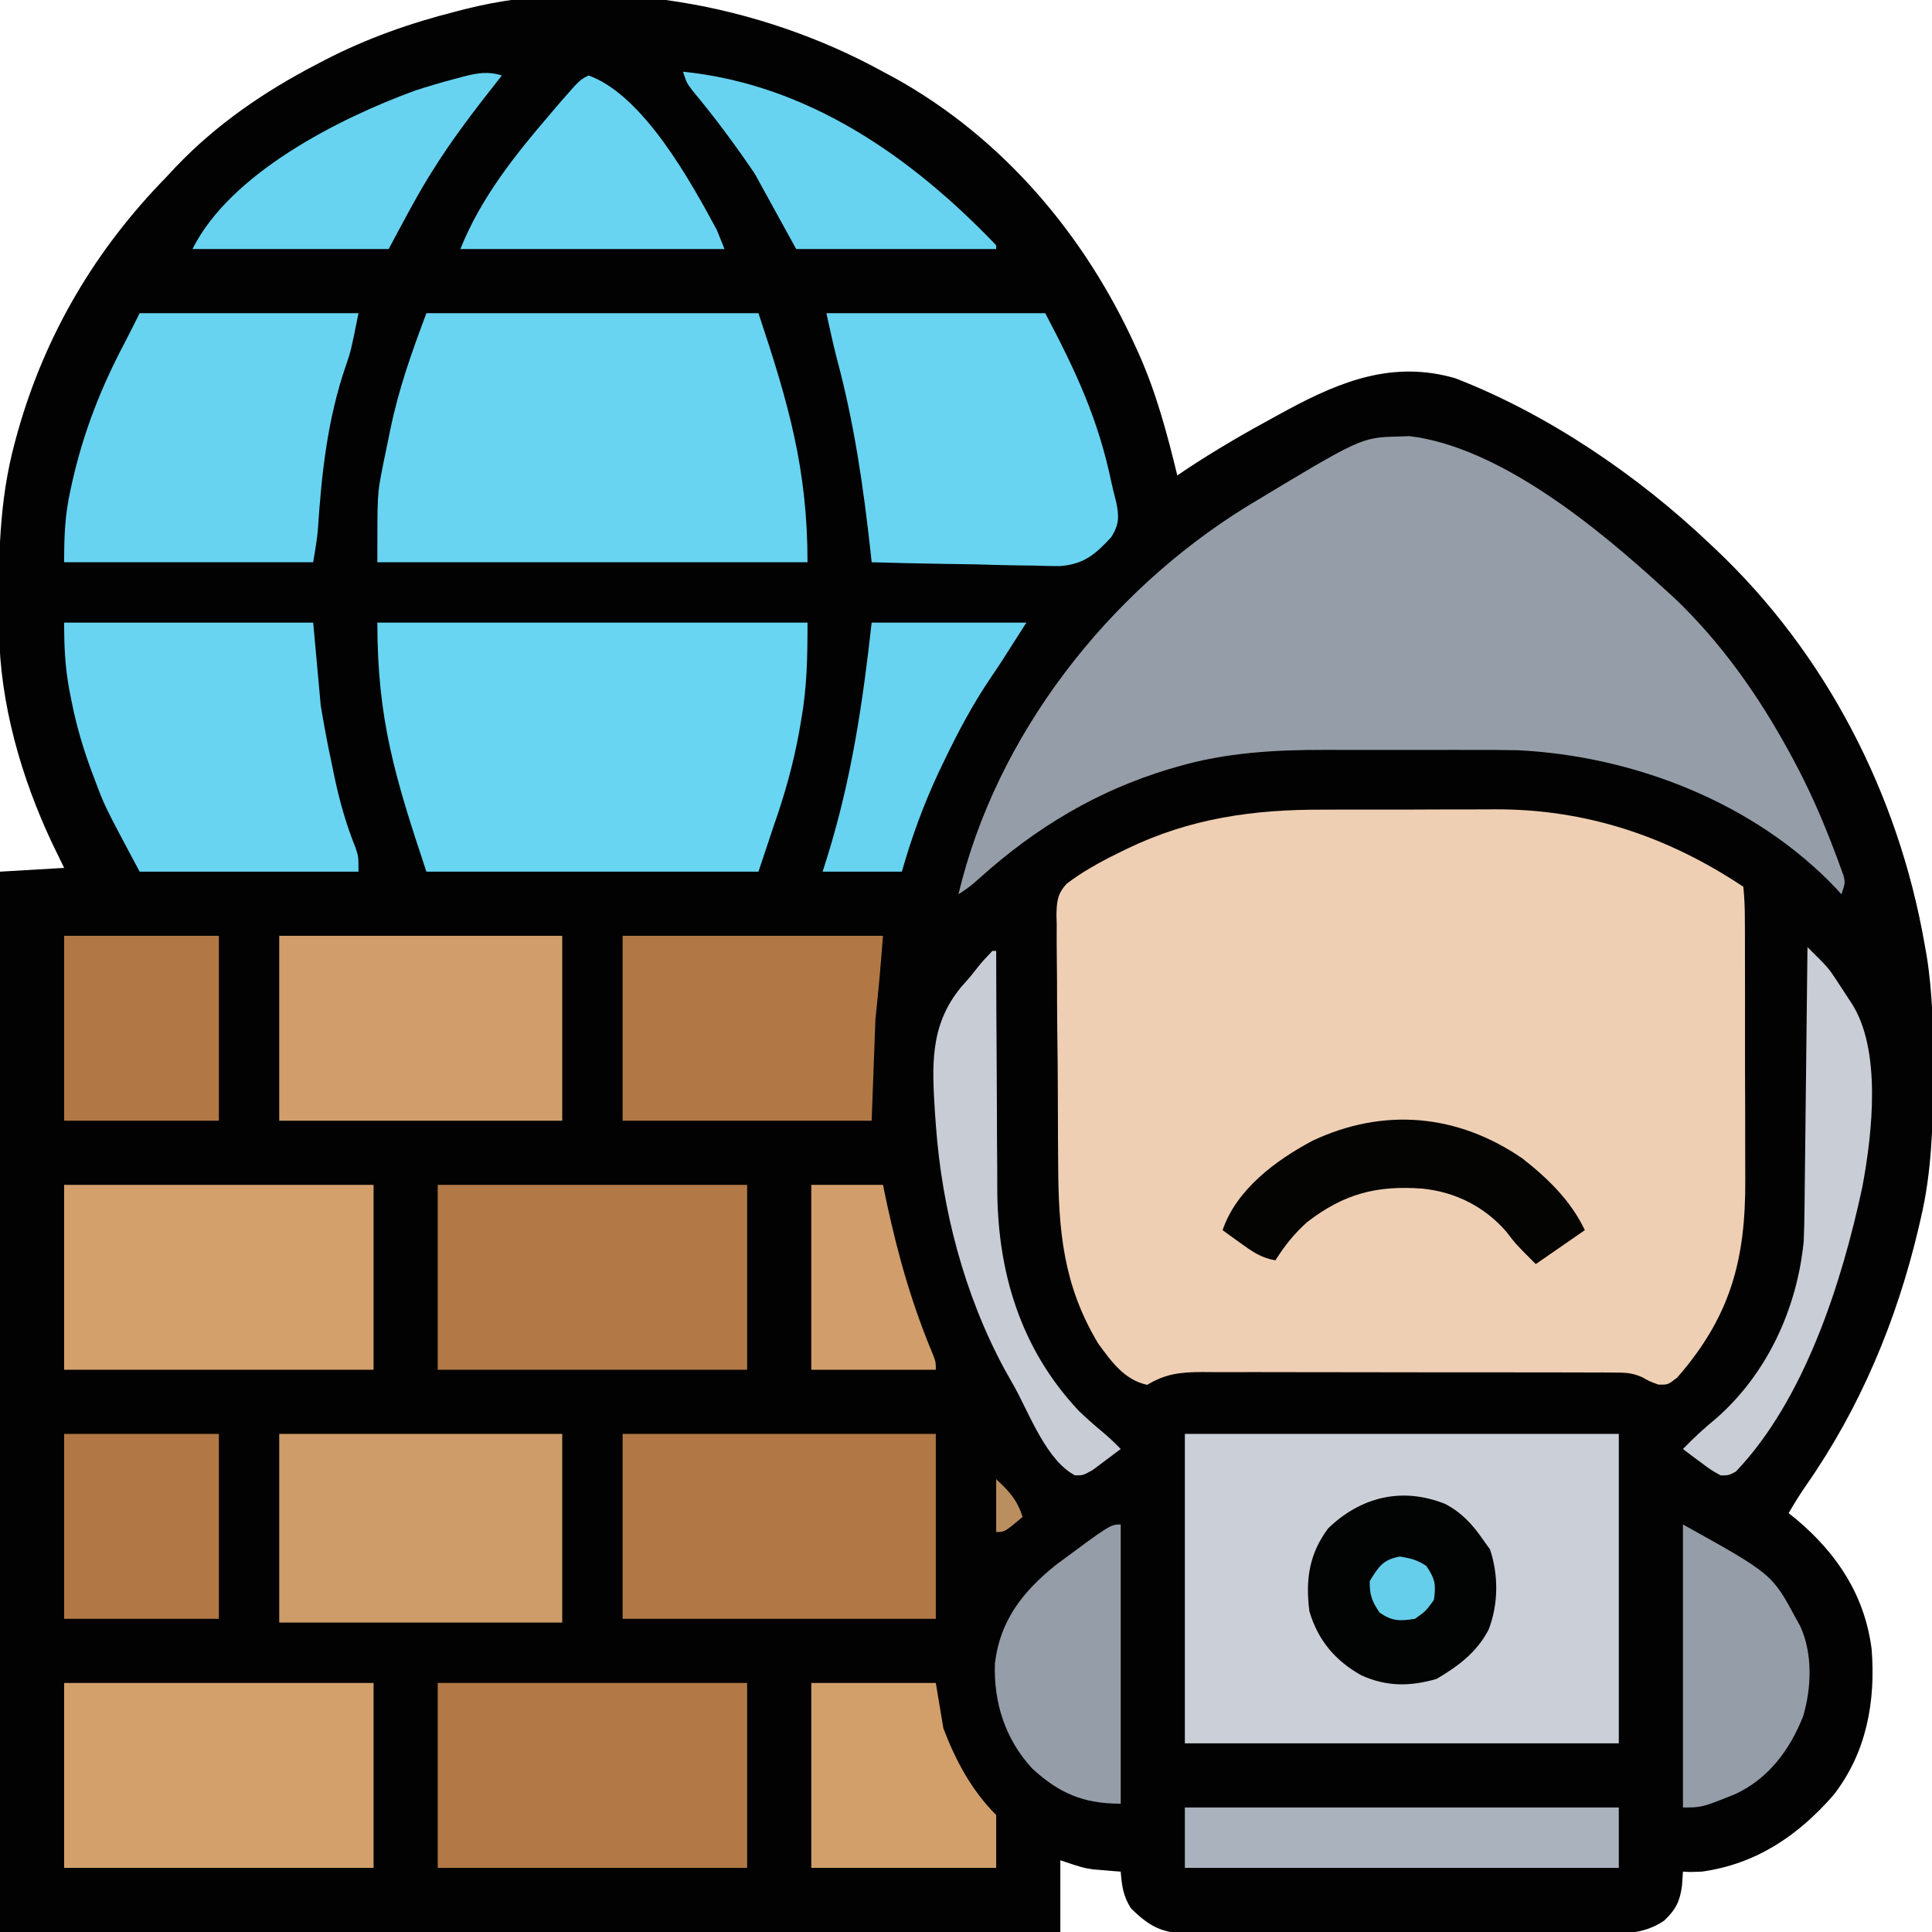 <?xml version="1.0" encoding="UTF-8"?>
<svg version="1.1" xmlns="http://www.w3.org/2000/svg" width="512" height="512">
<path d="M0 0 C1.054 0.565 2.109 1.129 3.195 1.711 C31.861 17.653 53.571 43.368 67 73 C67.278 73.613 67.557 74.226 67.843 74.858 C72.473 85.261 75.316 95.968 78 107 C79.098 106.252 79.098 106.252 80.219 105.488 C88.036 100.305 96.066 95.657 104.312 91.188 C105.326 90.637 106.339 90.086 107.383 89.519 C121.618 81.873 135.378 76.512 151.688 81.25 C176.183 90.752 200.006 106.957 219 125 C219.527 125.495 220.054 125.989 220.597 126.499 C249.884 154.131 269.058 191.41 276 231 C276.177 231.982 276.355 232.965 276.537 233.977 C278.179 244.043 278.358 253.947 278.312 264.125 C278.31 264.989 278.308 265.852 278.306 266.742 C278.255 279.374 277.931 291.657 275 304 C274.801 304.862 274.603 305.724 274.398 306.613 C268.667 330.864 258.992 354.074 244.691 374.555 C243.014 376.979 241.49 379.457 240 382 C240.701 382.559 241.403 383.119 242.125 383.695 C252.865 392.772 260.144 403.731 262 418 C263.106 431.908 260.649 445.431 251.957 456.633 C242.609 467.412 231.398 475.009 217 477 C213.938 477.125 213.938 477.125 212 477 C211.917 478.217 211.835 479.434 211.75 480.688 C211.214 484.84 210.105 487.063 207 490 C201.247 493.896 195.445 493.43 188.756 493.404 C186.911 493.414 186.911 493.414 185.029 493.425 C181.667 493.44 178.306 493.442 174.944 493.436 C172.134 493.433 169.323 493.439 166.512 493.445 C159.88 493.459 153.249 493.457 146.617 493.446 C139.783 493.435 132.95 493.449 126.116 493.475 C120.24 493.498 114.364 493.504 108.488 493.498 C104.982 493.495 101.477 493.497 97.971 493.515 C94.062 493.533 90.153 493.519 86.244 493.502 C85.088 493.511 83.931 493.521 82.739 493.531 C74.799 493.458 71.33 492.33 65.688 486.688 C63.649 483.44 63.297 480.789 63 477 C62.348 476.951 61.695 476.902 61.023 476.852 C60.149 476.777 59.275 476.702 58.375 476.625 C57.516 476.555 56.658 476.486 55.773 476.414 C53 476 53 476 47 474 C47 480.27 47 486.54 47 493 C-45.73 493 -138.46 493 -234 493 C-234 400.27 -234 307.54 -234 212 C-228.39 211.67 -222.78 211.34 -217 211 C-218.578 207.752 -218.578 207.752 -220.188 204.438 C-228.347 187.125 -234.024 167.461 -234.238 148.215 C-234.253 147.12 -234.253 147.12 -234.268 146.004 C-234.443 129.663 -234.345 113.881 -230 98 C-229.764 97.135 -229.528 96.269 -229.285 95.377 C-221.952 69.523 -208.737 47.17 -190 28 C-189.14 27.078 -188.28 26.157 -187.395 25.207 C-176.576 13.877 -163.872 5.203 -150 -2 C-149.359 -2.336 -148.717 -2.673 -148.057 -3.019 C-136.791 -8.846 -125.287 -12.896 -113 -16 C-112.321 -16.179 -111.641 -16.359 -110.941 -16.543 C-74.33 -25.8 -32.546 -17.923 0 0 Z " fill="#020202" transform="translate(234,19)"/>
<path d="M0 0 C1.731 -0.005 3.463 -0.01 5.194 -0.016 C8.8 -0.025 12.405 -0.022 16.01 -0.012 C20.581 -0.001 25.151 -0.021 29.722 -0.05 C33.291 -0.069 36.86 -0.068 40.429 -0.063 C42.112 -0.063 43.795 -0.068 45.478 -0.081 C69.717 -0.237 91.501 7.012 111.633 20.434 C111.94 23.475 112.052 26.314 112.037 29.359 C112.044 30.284 112.051 31.21 112.058 32.163 C112.076 35.239 112.072 38.315 112.066 41.391 C112.071 43.531 112.076 45.672 112.082 47.813 C112.091 52.313 112.089 56.813 112.079 61.313 C112.067 67.052 112.087 72.789 112.117 78.528 C112.135 82.957 112.135 87.387 112.129 91.816 C112.129 93.93 112.135 96.043 112.147 98.156 C112.254 119.214 108.257 134.317 94.098 150.512 C91.633 152.434 91.633 152.434 89.074 152.355 C86.633 151.434 86.633 151.434 84.8 150.392 C82.216 149.249 80.344 149.179 77.523 149.173 C75.975 149.162 75.975 149.162 74.396 149.151 C73.27 149.154 72.143 149.156 70.983 149.159 C69.792 149.154 68.602 149.149 67.375 149.143 C64.112 149.132 60.85 149.129 57.588 149.132 C54.861 149.133 52.135 149.128 49.409 149.123 C42.976 149.112 36.543 149.112 30.109 149.118 C23.479 149.124 16.849 149.112 10.219 149.09 C4.521 149.073 -1.176 149.067 -6.874 149.07 C-10.275 149.072 -13.675 149.069 -17.076 149.055 C-20.87 149.043 -24.664 149.05 -28.458 149.061 C-29.581 149.054 -30.703 149.046 -31.859 149.038 C-37.564 149.077 -41.349 149.446 -46.367 152.434 C-52.434 151.101 -55.857 146.236 -59.367 141.434 C-68.623 125.959 -69.869 111.562 -69.941 93.91 C-69.956 91.834 -69.971 89.758 -69.986 87.682 C-70.013 83.354 -70.027 79.025 -70.033 74.697 C-70.044 69.155 -70.106 63.614 -70.18 58.073 C-70.228 53.795 -70.24 49.518 -70.243 45.241 C-70.25 43.197 -70.271 41.153 -70.305 39.11 C-70.349 36.256 -70.342 33.407 -70.323 30.553 C-70.347 29.715 -70.371 28.876 -70.396 28.012 C-70.325 24.422 -70.176 22.294 -67.658 19.615 C-65.621 18.056 -63.588 16.714 -61.367 15.434 C-60.684 15.039 -60 14.643 -59.296 14.236 C-57.43 13.195 -55.539 12.242 -53.617 11.309 C-52.922 10.968 -52.226 10.627 -51.51 10.277 C-34.837 2.276 -18.248 -0.043 0 0 Z " fill="#EFCFB3" transform="translate(350.367,214.566)"/>
<path d="M0 0 C0.971 -0.037 1.941 -0.075 2.941 -0.113 C27.02 2.819 52.968 24.317 70.438 40.312 C71.381 41.172 72.325 42.032 73.297 42.918 C85.514 54.588 95.364 68.519 103.438 83.312 C103.781 83.939 104.125 84.566 104.479 85.212 C108.755 93.12 112.335 101.211 115.5 109.625 C115.811 110.444 116.123 111.263 116.444 112.106 C116.721 112.872 116.999 113.637 117.285 114.426 C117.533 115.104 117.78 115.783 118.035 116.482 C118.438 118.312 118.438 118.312 117.438 121.312 C117.022 120.851 116.607 120.39 116.18 119.914 C94.647 97.12 62.509 84.621 31.551 83.125 C27.513 83.051 23.48 83.034 19.441 83.047 C17.954 83.046 16.467 83.044 14.98 83.041 C11.888 83.038 8.796 83.042 5.705 83.052 C1.791 83.063 -2.122 83.057 -6.036 83.045 C-9.1 83.037 -12.164 83.04 -15.228 83.045 C-16.669 83.046 -18.11 83.045 -19.551 83.04 C-32.663 83.006 -45.915 83.776 -58.562 87.5 C-59.306 87.715 -60.05 87.93 -60.816 88.152 C-79.822 93.868 -96.042 103.632 -110.77 116.844 C-113.562 119.312 -113.562 119.312 -116.562 121.312 C-106.573 79.166 -76.996 41.384 -40.488 18.742 C-9.854 0.244 -9.854 0.244 0 0 Z " fill="#959EA8" transform="translate(370.562,115.688)"/>
<path d="M0 0 C37.95 0 75.9 0 115 0 C115 27.06 115 54.12 115 82 C77.05 82 39.1 82 0 82 C0 54.94 0 27.88 0 0 Z " fill="#CBD0D8" transform="translate(314,380)"/>
<path d="M0 0 C29.04 0 58.08 0 88 0 C95.96 23.879 101 41.33 101 66 C63.38 66 25.76 66 -13 66 C-13 47.952 -13 47.952 -11.75 41.562 C-11.615 40.868 -11.48 40.174 -11.341 39.459 C-10.913 37.302 -10.459 35.151 -10 33 C-9.855 32.292 -9.711 31.584 -9.562 30.854 C-7.332 20.011 -3.964 10.571 0 0 Z " fill="#68D4F1" transform="translate(113,83)"/>
<path d="M0 0 C37.62 0 75.24 0 114 0 C114 9.123 113.878 17.066 112.312 25.875 C112.046 27.422 112.046 27.422 111.773 29.001 C110.213 37.63 107.902 45.733 105 54 C103.68 57.96 102.36 61.92 101 66 C71.96 66 42.92 66 13 66 C4.616 40.848 0 25.537 0 0 Z " fill="#68D5F2" transform="translate(100,165)"/>
<path d="M0 0 C19.14 0 38.28 0 58 0 C56 10 56 10 54.625 14 C49.763 28.166 48.199 42.627 47.234 57.493 C46.968 60.346 46.471 63.174 46 66 C24.22 66 2.44 66 -20 66 C-20 59.05 -19.797 53.417 -18.312 46.812 C-18.132 45.992 -17.951 45.172 -17.765 44.327 C-14.812 31.376 -10.198 19.631 -3.996 7.912 C-2.631 5.291 -1.321 2.643 0 0 Z " fill="#67D3F1" transform="translate(37,83)"/>
<path d="M0 0 C21.78 0 43.56 0 66 0 C66.99 10.89 66.99 10.89 68 22 C68.864 27.124 69.768 32.126 70.875 37.188 C71.119 38.379 71.362 39.571 71.613 40.799 C72.999 47.338 74.731 53.486 77.235 59.689 C78 62 78 62 78 66 C58.86 66 39.72 66 20 66 C10.684 48.533 10.684 48.533 8.188 41.812 C7.901 41.057 7.615 40.301 7.32 39.523 C5.065 33.448 3.26 27.362 2 21 C1.796 19.983 1.593 18.966 1.383 17.918 C0.238 11.682 0 6.516 0 0 Z " fill="#68D4F2" transform="translate(17,165)"/>
<path d="M0 0 C19.14 0 38.28 0 58 0 C66.331 15.83 72.079 28.194 75.585 45.075 C75.941 46.726 76.359 48.363 76.789 49.996 C77.59 53.828 77.635 56.018 75.462 59.377 C71.237 63.97 68.192 66.553 61.838 67.022 C59.515 67.02 57.192 66.97 54.871 66.879 C53.641 66.866 52.411 66.853 51.143 66.84 C47.239 66.79 43.34 66.677 39.438 66.562 C36.781 66.512 34.124 66.476 31.467 66.439 C24.976 66.341 18.488 66.19 12 66 C11.91 65.162 11.82 64.323 11.728 63.459 C9.806 45.912 7.335 28.893 2.714 11.809 C1.719 7.895 0.876 3.943 0 0 Z " fill="#68D4F1" transform="translate(219,83)"/>
<path d="M0 0 C27.39 0 54.78 0 83 0 C83 16.17 83 32.34 83 49 C55.61 49 28.22 49 0 49 C0 32.83 0 16.66 0 0 Z " fill="#B17845" transform="translate(165,380)"/>
<path d="M0 0 C27.06 0 54.12 0 82 0 C82 16.17 82 32.34 82 49 C54.94 49 27.88 49 0 49 C0 32.83 0 16.66 0 0 Z " fill="#B27946" transform="translate(116,446)"/>
<path d="M0 0 C27.06 0 54.12 0 82 0 C82 16.17 82 32.34 82 49 C54.94 49 27.88 49 0 49 C0 32.83 0 16.66 0 0 Z " fill="#D3A06C" transform="translate(17,446)"/>
<path d="M0 0 C27.06 0 54.12 0 82 0 C82 16.17 82 32.34 82 49 C54.94 49 27.88 49 0 49 C0 32.83 0 16.66 0 0 Z " fill="#B27946" transform="translate(116,314)"/>
<path d="M0 0 C27.06 0 54.12 0 82 0 C82 16.17 82 32.34 82 49 C54.94 49 27.88 49 0 49 C0 32.83 0 16.66 0 0 Z " fill="#D3A06C" transform="translate(17,314)"/>
<path d="M0 0 C24.75 0 49.5 0 75 0 C75 16.5 75 33 75 50 C50.25 50 25.5 50 0 50 C0 33.5 0 17 0 0 Z " fill="#CE9C69" transform="translate(74,380)"/>
<path d="M0 0 C24.75 0 49.5 0 75 0 C75 16.17 75 32.34 75 49 C50.25 49 25.5 49 0 49 C0 32.83 0 16.66 0 0 Z " fill="#D19E6B" transform="translate(74,248)"/>
<path d="M0 0 C22.77 0 45.54 0 69 0 C68.435 7.342 67.813 14.681 67 22 C66.67 30.91 66.34 39.82 66 49 C44.22 49 22.44 49 0 49 C0 32.83 0 16.66 0 0 Z " fill="#B17845" transform="translate(165,248)"/>
<path d="M0 0 C10.89 0 21.78 0 33 0 C33.66 3.96 34.32 7.92 35 12 C38.245 20.575 42.495 28.495 49 35 C49 39.62 49 44.24 49 49 C32.83 49 16.66 49 0 49 C0 32.83 0 16.66 0 0 Z " fill="#D29F6B" transform="translate(215,446)"/>
<path d="M0 0 C13.53 0 27.06 0 41 0 C41 16.17 41 32.34 41 49 C27.47 49 13.94 49 0 49 C0 32.83 0 16.66 0 0 Z " fill="#B17845" transform="translate(17,380)"/>
<path d="M0 0 C13.53 0 27.06 0 41 0 C41 16.17 41 32.34 41 49 C27.47 49 13.94 49 0 49 C0 32.83 0 16.66 0 0 Z " fill="#B17845" transform="translate(17,248)"/>
<path d="M0 0 C4.372 2.3 7.219 5.409 10 9.438 C10.619 10.304 11.238 11.17 11.875 12.062 C14.149 18.886 14.103 26.568 11.5 33.312 C8.374 39.321 3.433 43.015 -2.312 46.375 C-9.357 48.405 -15.575 48.45 -22.312 45.375 C-29.211 41.488 -33.744 36.084 -36 28.438 C-37.059 20.132 -36.094 13.229 -31 6.438 C-22.378 -1.837 -11.518 -4.599 0 0 Z " fill="#020303" transform="translate(383,398.562)"/>
<path d="M0 0 C14.501 5.276 26.969 27.954 34 41 C34.99 43.475 34.99 43.475 36 46 C12.9 46 -10.2 46 -34 46 C-28.53 32.326 -19.504 21.084 -10 10 C-9.162 9.019 -8.324 8.038 -7.461 7.027 C-2.367 1.184 -2.367 1.184 0 0 Z " fill="#68D4F2" transform="translate(156,20)"/>
<path d="M0 0 C37.95 0 75.9 0 115 0 C115 5.28 115 10.56 115 16 C77.05 16 39.1 16 0 16 C0 10.72 0 5.44 0 0 Z " fill="#AAB2BD" transform="translate(314,479)"/>
<path d="M0 0 C23.617 13.121 23.617 13.121 30 25 C30.534 25.965 30.534 25.965 31.078 26.949 C34.4 34.152 34.08 43.255 31.875 50.75 C28.341 59.749 22.664 67.383 13.805 71.477 C5.006 75 5.006 75 0 75 C0 50.25 0 25.5 0 0 Z " fill="#949DA8" transform="translate(446,404)"/>
<path d="M0 0 C0 24.42 0 48.84 0 74 C-9.813 74 -16.282 71.301 -23.473 64.652 C-30.588 56.954 -33.717 47.195 -33.336 36.789 C-31.965 25.41 -25.983 17.844 -17.25 10.773 C-2.724 0 -2.724 0 0 0 Z " fill="#949DA8" transform="translate(297,404)"/>
<path d="M0 0 C13.53 0 27.06 0 41 0 C34 11 34 11 31.734 14.328 C26.877 21.481 22.925 28.89 19.188 36.688 C18.731 37.637 18.275 38.587 17.806 39.565 C13.757 48.184 10.616 56.844 8 66 C1.07 66 -5.86 66 -13 66 C-12.541 64.546 -12.082 63.092 -11.609 61.594 C-5.302 41.118 -2.371 21.342 0 0 Z " fill="#67D3F0" transform="translate(231,165)"/>
<path d="M0 0 C33.145 3.363 60.6 22.582 83 46 C83 46.33 83 46.66 83 47 C65.51 47 48.02 47 30 47 C24.555 37.1 24.555 37.1 19 27 C13.806 19.365 8.412 12.071 2.496 4.988 C1 3 1 3 0 0 Z " fill="#67D3F1" transform="translate(181,19)"/>
<path d="M0 0 C-0.341 0.431 -0.683 0.862 -1.035 1.307 C-7.151 9.068 -13.143 16.857 -18.375 25.25 C-18.742 25.837 -19.109 26.424 -19.488 27.029 C-23.266 33.218 -26.551 39.596 -30 46 C-47.16 46 -64.32 46 -82 46 C-71.937 25.874 -43.15 11.377 -23 4 C-19.567 2.877 -16.113 1.874 -12.625 0.938 C-11.822 0.721 -11.019 0.505 -10.192 0.282 C-6.411 -0.659 -3.723 -1.155 0 0 Z " fill="#67D3F0" transform="translate(133,20)"/>
<path d="M0 0 C5.506 5.443 5.506 5.443 7.641 8.699 C8.071 9.351 8.502 10.002 8.945 10.674 C9.376 11.338 9.806 12.003 10.25 12.688 C10.696 13.364 11.142 14.04 11.602 14.736 C19.677 27.033 17.228 49.21 14.551 63.502 C9.166 88.703 -0.725 119.887 -19 139 C-20.898 139.992 -20.898 139.992 -23 140 C-25.578 138.566 -25.578 138.566 -28.25 136.562 C-29.142 135.904 -30.034 135.245 -30.953 134.566 C-31.966 133.791 -31.966 133.791 -33 133 C-30.201 130.113 -27.366 127.48 -24.25 124.938 C-10.669 113.073 -2.759 95.772 -1 78 C-0.891 75.303 -0.817 72.628 -0.795 69.932 C-0.785 69.17 -0.775 68.408 -0.765 67.623 C-0.733 65.134 -0.708 62.645 -0.684 60.156 C-0.663 58.419 -0.642 56.682 -0.621 54.944 C-0.566 50.394 -0.516 45.843 -0.468 41.293 C-0.417 36.641 -0.362 31.988 -0.307 27.336 C-0.199 18.224 -0.098 9.112 0 0 Z " fill="#C9CDD5" transform="translate(479,251)"/>
<path d="M0 0 C6.824 5.361 12.801 11.138 16.57 19.02 C12.28 21.99 7.99 24.96 3.57 28.02 C-1.74 22.71 -1.74 22.71 -4.117 19.582 C-9.832 12.87 -17.71 8.91 -26.43 8.02 C-38.619 7.11 -47.189 9.362 -56.934 16.812 C-60.361 19.843 -62.997 23.159 -65.43 27.02 C-69.191 26.396 -71.619 24.672 -74.68 22.457 C-76.018 21.496 -76.018 21.496 -77.383 20.516 C-78.058 20.022 -78.734 19.528 -79.43 19.02 C-75.778 8.238 -65.336 0.513 -55.617 -4.668 C-36.751 -13.543 -17.214 -11.793 0 0 Z " fill="#040403" transform="translate(403.43,306.98)"/>
<path d="M0 0 C0.33 0 0.66 0 1 0 C1.001 0.95 1.003 1.899 1.004 2.878 C1.021 11.908 1.064 20.938 1.132 29.968 C1.166 34.609 1.191 39.249 1.196 43.89 C1.2 48.383 1.229 52.876 1.273 57.37 C1.286 59.069 1.291 60.768 1.286 62.466 C1.24 84.817 7.339 105.426 23 122 C25.039 123.932 27.105 125.778 29.273 127.562 C30.951 128.959 32.48 130.434 34 132 C32.428 133.203 30.842 134.387 29.25 135.562 C28.368 136.224 27.487 136.885 26.578 137.566 C24 139 24 139 21.875 138.977 C14.439 135.104 9.926 123.013 5.964 115.757 C5.078 114.142 4.167 112.541 3.254 110.941 C-7.484 91.077 -13.386 68.407 -15 46 C-15.074 44.983 -15.148 43.965 -15.224 42.917 C-16.004 30.353 -16.635 19.826 -8.398 9.703 C-7.607 8.811 -6.815 7.919 -6 7 C-5.06 5.817 -5.06 5.817 -4.102 4.609 C-2.5 2.625 -2.5 2.625 0 0 Z " fill="#C8CDD5" transform="translate(263,252)"/>
<path d="M0 0 C6.27 0 12.54 0 19 0 C19.51 2.45 19.51 2.45 20.031 4.949 C23.045 18.93 26.798 32.074 32.361 45.258 C33 47 33 47 33 49 C22.11 49 11.22 49 0 49 C0 32.83 0 16.66 0 0 Z " fill="#D19E6B" transform="translate(215,314)"/>
<path d="M0 0 C2.795 0.476 4.604 0.917 6.938 2.5 C9.283 6.018 9.517 7.358 8.938 11.5 C6.875 14.375 6.875 14.375 3.938 16.5 C-0.061 17.131 -2.07 17.179 -5.438 14.875 C-7.494 11.869 -8.136 10.162 -8.062 6.5 C-5.739 2.698 -4.495 0.734 0 0 Z " fill="#65CEEB" transform="translate(371.062,412.5)"/>
<path d="M0 0 C3.394 3.126 5.606 5.565 7 10 C2.25 14 2.25 14 0 14 C0 9.38 0 4.76 0 0 Z " fill="#BB8E60" transform="translate(264,392)"/>
</svg>
